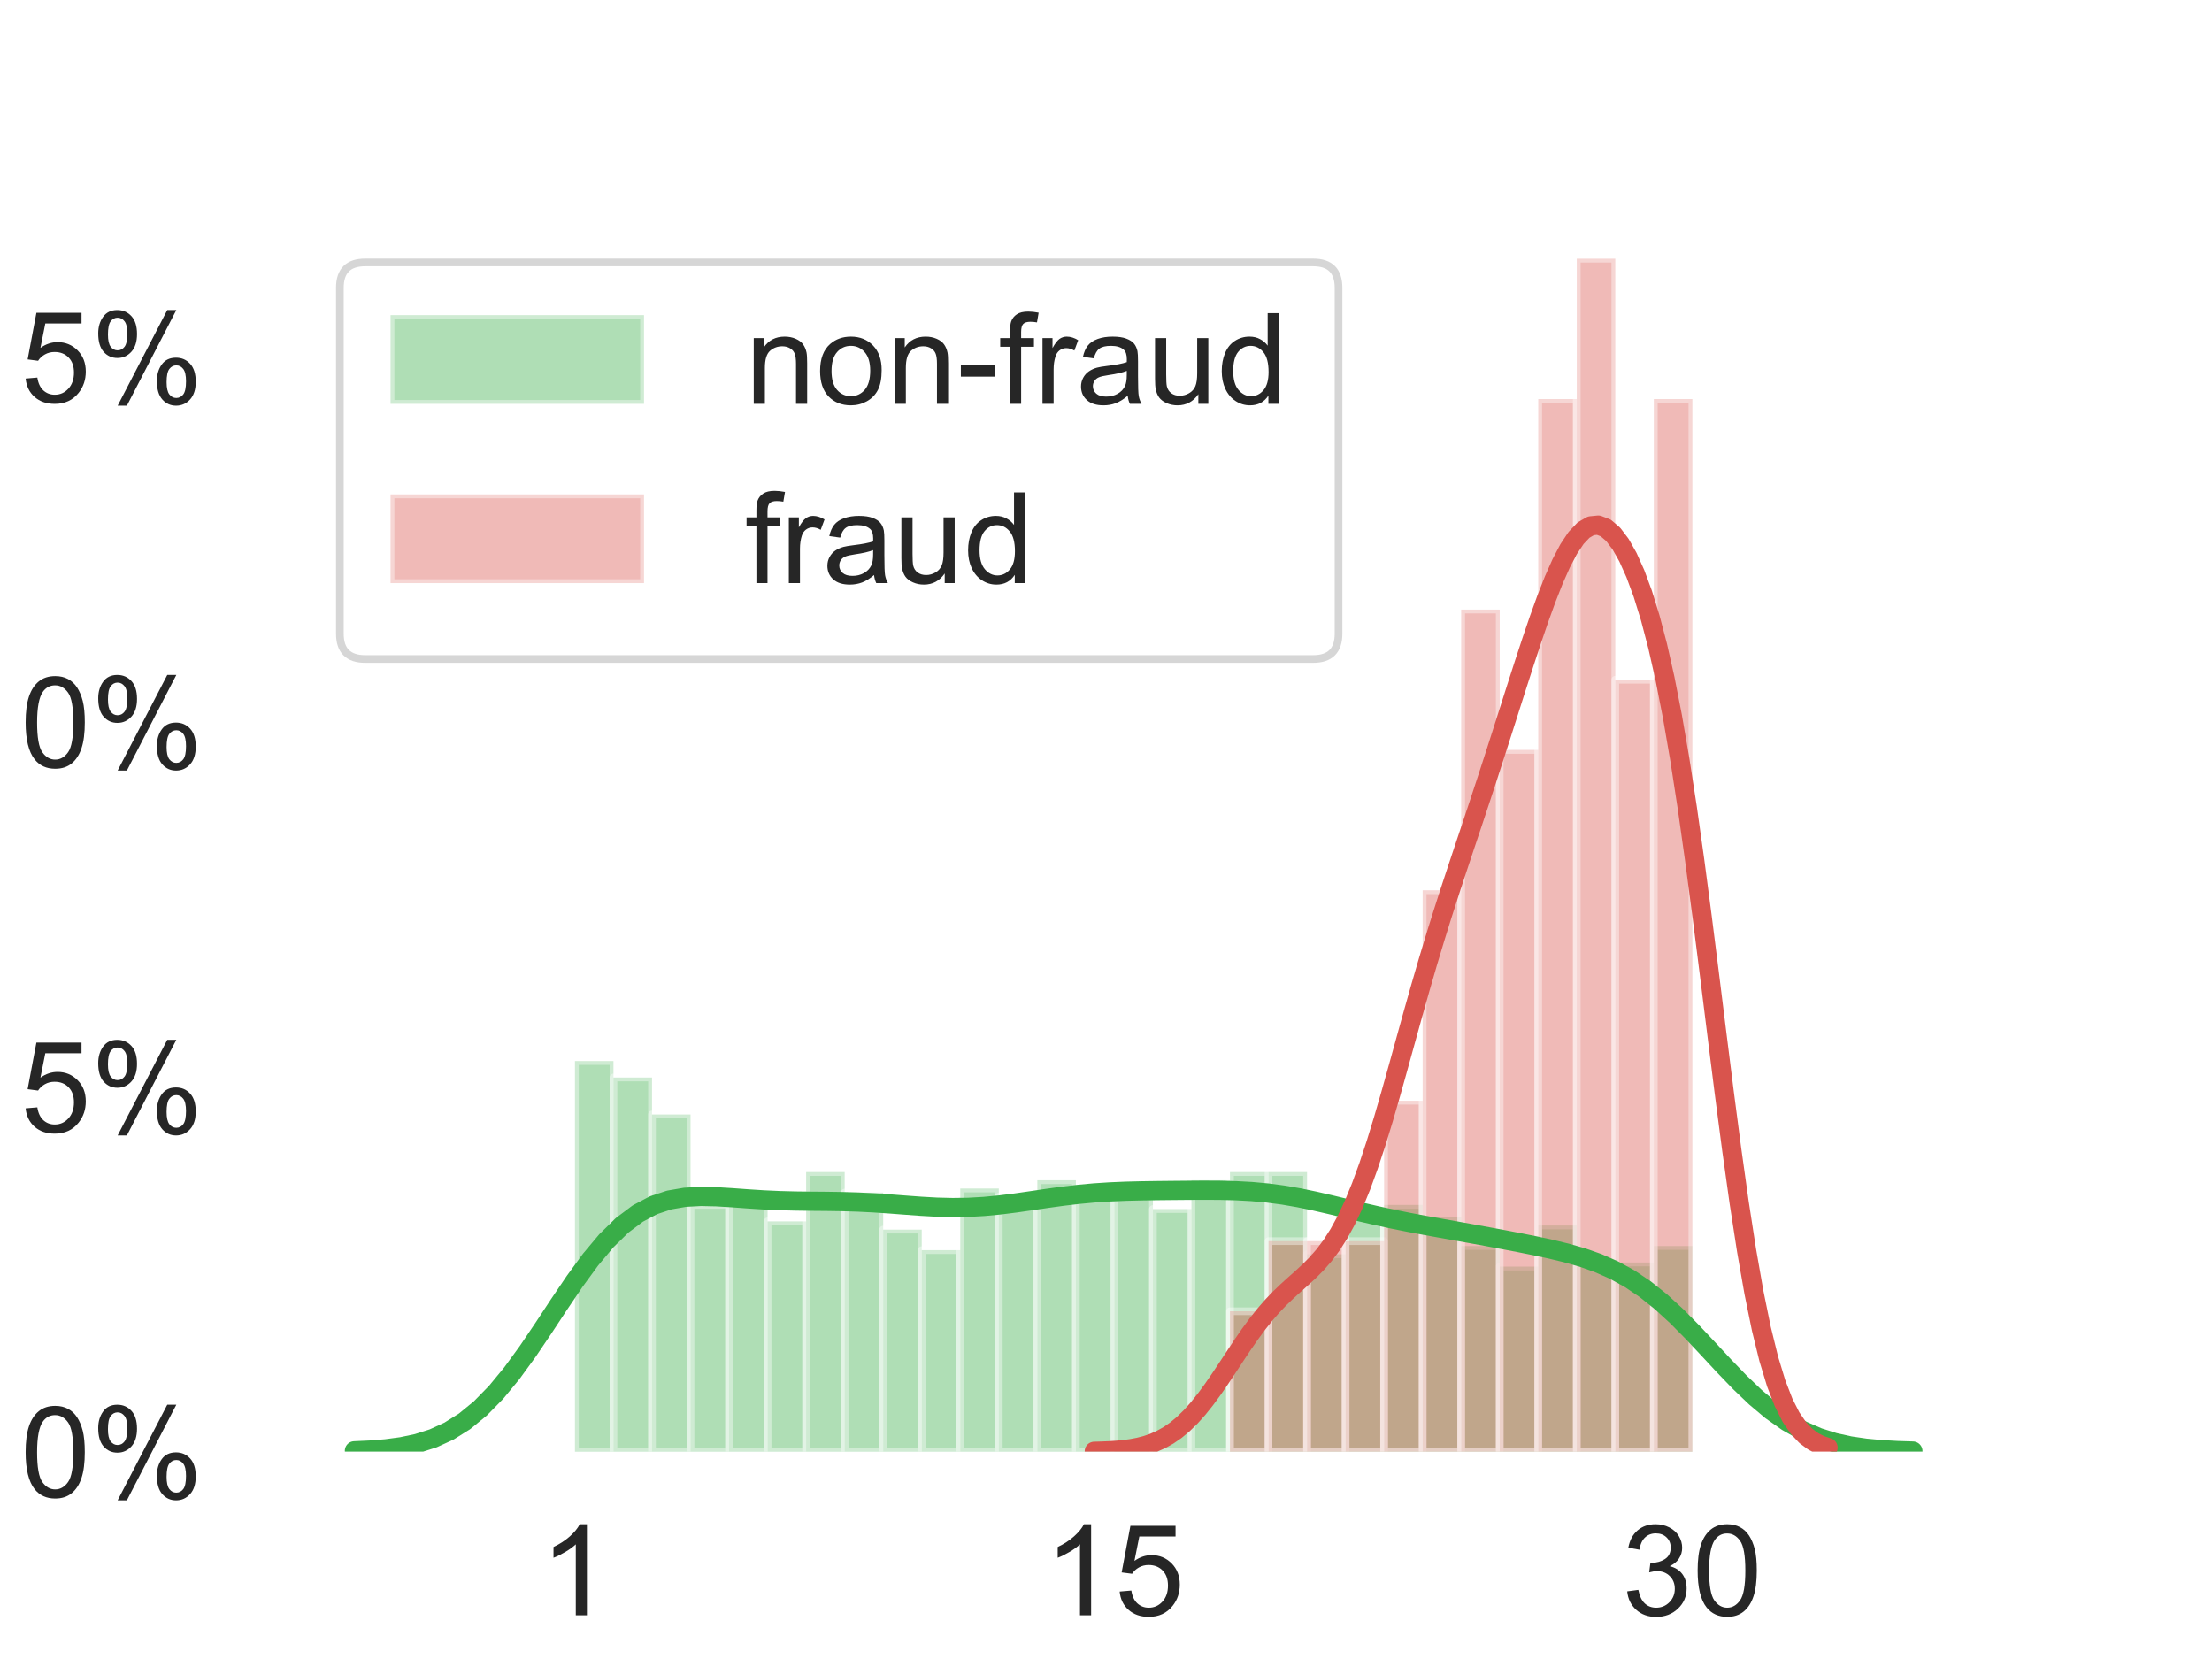 <?xml version="1.0" encoding="utf-8" standalone="no"?>
<!DOCTYPE svg PUBLIC "-//W3C//DTD SVG 1.1//EN"
  "http://www.w3.org/Graphics/SVG/1.1/DTD/svg11.dtd">
<!-- Created with matplotlib (https://matplotlib.org/) -->
<svg height="216pt" version="1.1" viewBox="0 0 288 216" width="288pt" xmlns="http://www.w3.org/2000/svg" xmlns:xlink="http://www.w3.org/1999/xlink">
 <defs>
  <style type="text/css">
*{stroke-linecap:butt;stroke-linejoin:round;}
  </style>
 </defs>
 <g id="figure_1">
  <g id="patch_1">
   <path d="M 0 216 
L 288 216 
L 288 0 
L 0 0 
z
" style="fill:#ffffff;"/>
  </g>
  <g id="axes_1">
   <g id="matplotlib.axis_1">
    <g id="xtick_1">
     <g id="text_1">
      <!-- 1 -->
      <defs>
       <path d="M 37.25 0 
L 28.469 0 
L 28.469 56 
Q 25.297 52.984 20.141 49.953 
Q 14.984 46.922 10.891 45.406 
L 10.891 53.906 
Q 18.266 57.375 23.781 62.297 
Q 29.297 67.234 31.594 71.875 
L 37.25 71.875 
z
" id="ArialMT-49"/>
      </defs>
      <g style="fill:#262626;" transform="translate(70.269 210.31)scale(0.165 -0.165)">
       <use xlink:href="#ArialMT-49"/>
      </g>
     </g>
    </g>
    <g id="xtick_2">
     <g id="text_2">
      <!-- 15 -->
      <defs>
       <path d="M 4.156 18.75 
L 13.375 19.531 
Q 14.406 12.797 18.141 9.391 
Q 21.875 6 27.156 6 
Q 33.5 6 37.891 10.781 
Q 42.281 15.578 42.281 23.484 
Q 42.281 31 38.062 35.344 
Q 33.844 39.703 27 39.703 
Q 22.75 39.703 19.328 37.766 
Q 15.922 35.844 13.969 32.766 
L 5.719 33.844 
L 12.641 70.609 
L 48.25 70.609 
L 48.25 62.203 
L 19.672 62.203 
L 15.828 42.969 
Q 22.266 47.469 29.344 47.469 
Q 38.719 47.469 45.156 40.969 
Q 51.609 34.469 51.609 24.266 
Q 51.609 14.547 45.953 7.469 
Q 39.062 -1.219 27.156 -1.219 
Q 17.391 -1.219 11.203 4.25 
Q 5.031 9.719 4.156 18.75 
z
" id="ArialMT-53"/>
      </defs>
      <g style="fill:#262626;" transform="translate(135.916 210.31)scale(0.165 -0.165)">
       <use xlink:href="#ArialMT-49"/>
       <use x="55.615" xlink:href="#ArialMT-53"/>
      </g>
     </g>
    </g>
    <g id="xtick_3">
     <g id="text_3">
      <!-- 30 -->
      <defs>
       <path d="M 4.203 18.891 
L 12.984 20.062 
Q 14.5 12.594 18.141 9.297 
Q 21.781 6 27 6 
Q 33.203 6 37.469 10.297 
Q 41.75 14.594 41.75 20.953 
Q 41.75 27 37.797 30.922 
Q 33.844 34.859 27.734 34.859 
Q 25.25 34.859 21.531 33.891 
L 22.516 41.609 
Q 23.391 41.5 23.922 41.5 
Q 29.547 41.5 34.031 44.422 
Q 38.531 47.359 38.531 53.469 
Q 38.531 58.297 35.25 61.469 
Q 31.984 64.656 26.812 64.656 
Q 21.688 64.656 18.266 61.422 
Q 14.844 58.203 13.875 51.766 
L 5.078 53.328 
Q 6.688 62.156 12.391 67.016 
Q 18.109 71.875 26.609 71.875 
Q 32.469 71.875 37.391 69.359 
Q 42.328 66.844 44.938 62.5 
Q 47.562 58.156 47.562 53.266 
Q 47.562 48.641 45.062 44.828 
Q 42.578 41.016 37.703 38.766 
Q 44.047 37.312 47.562 32.688 
Q 51.078 28.078 51.078 21.141 
Q 51.078 11.766 44.234 5.25 
Q 37.406 -1.266 26.953 -1.266 
Q 17.531 -1.266 11.297 4.344 
Q 5.078 9.969 4.203 18.891 
z
" id="ArialMT-51"/>
       <path d="M 4.156 35.297 
Q 4.156 48 6.766 55.734 
Q 9.375 63.484 14.516 67.672 
Q 19.672 71.875 27.484 71.875 
Q 33.25 71.875 37.594 69.547 
Q 41.938 67.234 44.766 62.859 
Q 47.609 58.5 49.219 52.219 
Q 50.828 45.953 50.828 35.297 
Q 50.828 22.703 48.234 14.969 
Q 45.656 7.234 40.5 3 
Q 35.359 -1.219 27.484 -1.219 
Q 17.141 -1.219 11.234 6.203 
Q 4.156 15.141 4.156 35.297 
z
M 13.188 35.297 
Q 13.188 17.672 17.312 11.828 
Q 21.438 6 27.484 6 
Q 33.547 6 37.672 11.859 
Q 41.797 17.719 41.797 35.297 
Q 41.797 52.984 37.672 58.781 
Q 33.547 64.594 27.391 64.594 
Q 21.344 64.594 17.719 59.469 
Q 13.188 52.938 13.188 35.297 
z
" id="ArialMT-48"/>
      </defs>
      <g style="fill:#262626;" transform="translate(211.168 210.31)scale(0.165 -0.165)">
       <use xlink:href="#ArialMT-51"/>
       <use x="55.615" xlink:href="#ArialMT-48"/>
      </g>
     </g>
    </g>
    <g id="text_4">
     <!-- totalScannedLineItems -->
     <defs>
      <path d="M 25.781 7.859 
L 27.047 0.094 
Q 23.344 -0.688 20.406 -0.688 
Q 15.625 -0.688 12.984 0.828 
Q 10.359 2.344 9.281 4.812 
Q 8.203 7.281 8.203 15.188 
L 8.203 45.016 
L 1.766 45.016 
L 1.766 51.859 
L 8.203 51.859 
L 8.203 64.703 
L 16.938 69.969 
L 16.938 51.859 
L 25.781 51.859 
L 25.781 45.016 
L 16.938 45.016 
L 16.938 14.703 
Q 16.938 10.938 17.406 9.859 
Q 17.875 8.797 18.922 8.156 
Q 19.969 7.516 21.922 7.516 
Q 23.391 7.516 25.781 7.859 
z
" id="ArialMT-116"/>
      <path d="M 3.328 25.922 
Q 3.328 40.328 11.328 47.266 
Q 18.016 53.031 27.641 53.031 
Q 38.328 53.031 45.109 46.016 
Q 51.906 39.016 51.906 26.656 
Q 51.906 16.656 48.906 10.906 
Q 45.906 5.172 40.156 2 
Q 34.422 -1.172 27.641 -1.172 
Q 16.75 -1.172 10.031 5.812 
Q 3.328 12.797 3.328 25.922 
z
M 12.359 25.922 
Q 12.359 15.969 16.703 11.016 
Q 21.047 6.062 27.641 6.062 
Q 34.188 6.062 38.531 11.031 
Q 42.875 16.016 42.875 26.219 
Q 42.875 35.844 38.5 40.797 
Q 34.125 45.75 27.641 45.75 
Q 21.047 45.75 16.703 40.812 
Q 12.359 35.891 12.359 25.922 
z
" id="ArialMT-111"/>
      <path d="M 40.438 6.391 
Q 35.547 2.25 31.031 0.531 
Q 26.516 -1.172 21.344 -1.172 
Q 12.797 -1.172 8.203 3 
Q 3.609 7.172 3.609 13.672 
Q 3.609 17.484 5.344 20.625 
Q 7.078 23.781 9.891 25.688 
Q 12.703 27.594 16.219 28.562 
Q 18.797 29.25 24.031 29.891 
Q 34.672 31.156 39.703 32.906 
Q 39.75 34.719 39.75 35.203 
Q 39.75 40.578 37.25 42.781 
Q 33.891 45.75 27.25 45.75 
Q 21.047 45.75 18.094 43.578 
Q 15.141 41.406 13.719 35.891 
L 5.125 37.062 
Q 6.297 42.578 8.984 45.969 
Q 11.672 49.359 16.75 51.188 
Q 21.828 53.031 28.516 53.031 
Q 35.156 53.031 39.297 51.469 
Q 43.453 49.906 45.406 47.531 
Q 47.359 45.172 48.141 41.547 
Q 48.578 39.312 48.578 33.453 
L 48.578 21.734 
Q 48.578 9.469 49.141 6.219 
Q 49.703 2.984 51.375 0 
L 42.188 0 
Q 40.828 2.734 40.438 6.391 
z
M 39.703 26.031 
Q 34.906 24.078 25.344 22.703 
Q 19.922 21.922 17.672 20.938 
Q 15.438 19.969 14.203 18.094 
Q 12.984 16.219 12.984 13.922 
Q 12.984 10.406 15.641 8.062 
Q 18.312 5.719 23.438 5.719 
Q 28.516 5.719 32.469 7.938 
Q 36.422 10.156 38.281 14.016 
Q 39.703 17 39.703 22.797 
z
" id="ArialMT-97"/>
      <path d="M 6.391 0 
L 6.391 71.578 
L 15.188 71.578 
L 15.188 0 
z
" id="ArialMT-108"/>
      <path d="M 4.5 23 
L 13.422 23.781 
Q 14.062 18.406 16.375 14.969 
Q 18.703 11.531 23.578 9.406 
Q 28.469 7.281 34.578 7.281 
Q 39.984 7.281 44.141 8.891 
Q 48.297 10.5 50.312 13.297 
Q 52.344 16.109 52.344 19.438 
Q 52.344 22.797 50.391 25.312 
Q 48.438 27.828 43.953 29.547 
Q 41.062 30.672 31.203 33.031 
Q 21.344 35.406 17.391 37.5 
Q 12.25 40.188 9.734 44.156 
Q 7.234 48.141 7.234 53.078 
Q 7.234 58.5 10.297 63.203 
Q 13.375 67.922 19.281 70.359 
Q 25.203 72.797 32.422 72.797 
Q 40.375 72.797 46.453 70.234 
Q 52.547 67.672 55.812 62.688 
Q 59.078 57.719 59.328 51.422 
L 50.25 50.734 
Q 49.516 57.516 45.281 60.984 
Q 41.062 64.453 32.812 64.453 
Q 24.219 64.453 20.281 61.297 
Q 16.359 58.156 16.359 53.719 
Q 16.359 49.859 19.141 47.359 
Q 21.875 44.875 33.422 42.266 
Q 44.969 39.656 49.266 37.703 
Q 55.516 34.812 58.484 30.391 
Q 61.469 25.984 61.469 20.219 
Q 61.469 14.5 58.203 9.438 
Q 54.938 4.391 48.797 1.578 
Q 42.672 -1.219 35.016 -1.219 
Q 25.297 -1.219 18.719 1.609 
Q 12.156 4.438 8.422 10.125 
Q 4.688 15.828 4.5 23 
z
" id="ArialMT-83"/>
      <path d="M 40.438 19 
L 49.078 17.875 
Q 47.656 8.938 41.812 3.875 
Q 35.984 -1.172 27.484 -1.172 
Q 16.844 -1.172 10.375 5.781 
Q 3.906 12.75 3.906 25.734 
Q 3.906 34.125 6.688 40.422 
Q 9.469 46.734 15.156 49.875 
Q 20.844 53.031 27.547 53.031 
Q 35.984 53.031 41.359 48.75 
Q 46.734 44.484 48.25 36.625 
L 39.703 35.297 
Q 38.484 40.531 35.375 43.156 
Q 32.281 45.797 27.875 45.797 
Q 21.234 45.797 17.078 41.031 
Q 12.938 36.281 12.938 25.984 
Q 12.938 15.531 16.938 10.797 
Q 20.953 6.062 27.391 6.062 
Q 32.562 6.062 36.031 9.234 
Q 39.5 12.406 40.438 19 
z
" id="ArialMT-99"/>
      <path d="M 6.594 0 
L 6.594 51.859 
L 14.5 51.859 
L 14.5 44.484 
Q 20.219 53.031 31 53.031 
Q 35.688 53.031 39.625 51.344 
Q 43.562 49.656 45.516 46.922 
Q 47.469 44.188 48.25 40.438 
Q 48.734 37.984 48.734 31.891 
L 48.734 0 
L 39.938 0 
L 39.938 31.547 
Q 39.938 36.922 38.906 39.578 
Q 37.891 42.234 35.281 43.812 
Q 32.672 45.406 29.156 45.406 
Q 23.531 45.406 19.453 41.844 
Q 15.375 38.281 15.375 28.328 
L 15.375 0 
z
" id="ArialMT-110"/>
      <path d="M 42.094 16.703 
L 51.172 15.578 
Q 49.031 7.625 43.219 3.219 
Q 37.406 -1.172 28.375 -1.172 
Q 17 -1.172 10.328 5.828 
Q 3.656 12.844 3.656 25.484 
Q 3.656 38.578 10.391 45.797 
Q 17.141 53.031 27.875 53.031 
Q 38.281 53.031 44.875 45.953 
Q 51.469 38.875 51.469 26.031 
Q 51.469 25.25 51.422 23.688 
L 12.75 23.688 
Q 13.234 15.141 17.578 10.594 
Q 21.922 6.062 28.422 6.062 
Q 33.25 6.062 36.672 8.594 
Q 40.094 11.141 42.094 16.703 
z
M 13.234 30.906 
L 42.188 30.906 
Q 41.609 37.453 38.875 40.719 
Q 34.672 45.797 27.984 45.797 
Q 21.922 45.797 17.797 41.75 
Q 13.672 37.703 13.234 30.906 
z
" id="ArialMT-101"/>
      <path d="M 40.234 0 
L 40.234 6.547 
Q 35.297 -1.172 25.734 -1.172 
Q 19.531 -1.172 14.328 2.25 
Q 9.125 5.672 6.266 11.797 
Q 3.422 17.922 3.422 25.875 
Q 3.422 33.641 6 39.969 
Q 8.594 46.297 13.766 49.656 
Q 18.953 53.031 25.344 53.031 
Q 30.031 53.031 33.688 51.047 
Q 37.359 49.078 39.656 45.906 
L 39.656 71.578 
L 48.391 71.578 
L 48.391 0 
z
M 12.453 25.875 
Q 12.453 15.922 16.641 10.984 
Q 20.844 6.062 26.562 6.062 
Q 32.328 6.062 36.344 10.766 
Q 40.375 15.484 40.375 25.141 
Q 40.375 35.797 36.266 40.766 
Q 32.172 45.75 26.172 45.75 
Q 20.312 45.75 16.375 40.969 
Q 12.453 36.188 12.453 25.875 
z
" id="ArialMT-100"/>
      <path d="M 7.328 0 
L 7.328 71.578 
L 16.797 71.578 
L 16.797 8.453 
L 52.047 8.453 
L 52.047 0 
z
" id="ArialMT-76"/>
      <path d="M 6.641 61.469 
L 6.641 71.578 
L 15.438 71.578 
L 15.438 61.469 
z
M 6.641 0 
L 6.641 51.859 
L 15.438 51.859 
L 15.438 0 
z
" id="ArialMT-105"/>
      <path d="M 9.328 0 
L 9.328 71.578 
L 18.797 71.578 
L 18.797 0 
z
" id="ArialMT-73"/>
      <path d="M 6.594 0 
L 6.594 51.859 
L 14.453 51.859 
L 14.453 44.578 
Q 16.891 48.391 20.938 50.703 
Q 25 53.031 30.172 53.031 
Q 35.938 53.031 39.625 50.641 
Q 43.312 48.25 44.828 43.953 
Q 50.984 53.031 60.844 53.031 
Q 68.562 53.031 72.703 48.75 
Q 76.859 44.484 76.859 35.594 
L 76.859 0 
L 68.109 0 
L 68.109 32.672 
Q 68.109 37.938 67.25 40.25 
Q 66.406 42.578 64.156 43.984 
Q 61.922 45.406 58.891 45.406 
Q 53.422 45.406 49.797 41.766 
Q 46.188 38.141 46.188 30.125 
L 46.188 0 
L 37.406 0 
L 37.406 33.688 
Q 37.406 39.547 35.25 42.469 
Q 33.109 45.406 28.219 45.406 
Q 24.516 45.406 21.359 43.453 
Q 18.219 41.5 16.797 37.734 
Q 15.375 33.984 15.375 26.906 
L 15.375 0 
z
" id="ArialMT-109"/>
      <path d="M 3.078 15.484 
L 11.766 16.844 
Q 12.5 11.625 15.844 8.844 
Q 19.188 6.062 25.203 6.062 
Q 31.25 6.062 34.172 8.516 
Q 37.109 10.984 37.109 14.312 
Q 37.109 17.281 34.516 19 
Q 32.719 20.172 25.531 21.969 
Q 15.875 24.422 12.141 26.203 
Q 8.406 27.984 6.469 31.125 
Q 4.547 34.281 4.547 38.094 
Q 4.547 41.547 6.125 44.5 
Q 7.719 47.469 10.453 49.422 
Q 12.5 50.922 16.031 51.969 
Q 19.578 53.031 23.641 53.031 
Q 29.734 53.031 34.344 51.266 
Q 38.969 49.516 41.156 46.5 
Q 43.359 43.5 44.188 38.484 
L 35.594 37.312 
Q 35.016 41.312 32.203 43.547 
Q 29.391 45.797 24.266 45.797 
Q 18.219 45.797 15.625 43.797 
Q 13.031 41.797 13.031 39.109 
Q 13.031 37.406 14.109 36.031 
Q 15.188 34.625 17.484 33.688 
Q 18.797 33.203 25.25 31.453 
Q 34.578 28.953 38.25 27.359 
Q 41.938 25.781 44.031 22.75 
Q 46.141 19.734 46.141 15.234 
Q 46.141 10.844 43.578 6.953 
Q 41.016 3.078 36.172 0.953 
Q 31.344 -1.172 25.25 -1.172 
Q 15.141 -1.172 9.844 3.031 
Q 4.547 7.234 3.078 15.484 
z
" id="ArialMT-115"/>
     </defs>
     <g style="fill:#262626;" transform="translate(45.873 231.905)scale(0.2 -0.2)">
      <use xlink:href="#ArialMT-116"/>
      <use x="27.783" xlink:href="#ArialMT-111"/>
      <use x="83.398" xlink:href="#ArialMT-116"/>
      <use x="111.182" xlink:href="#ArialMT-97"/>
      <use x="166.797" xlink:href="#ArialMT-108"/>
      <use x="189.014" xlink:href="#ArialMT-83"/>
      <use x="255.713" xlink:href="#ArialMT-99"/>
      <use x="305.713" xlink:href="#ArialMT-97"/>
      <use x="361.328" xlink:href="#ArialMT-110"/>
      <use x="416.943" xlink:href="#ArialMT-110"/>
      <use x="472.559" xlink:href="#ArialMT-101"/>
      <use x="528.174" xlink:href="#ArialMT-100"/>
      <use x="583.789" xlink:href="#ArialMT-76"/>
      <use x="639.404" xlink:href="#ArialMT-105"/>
      <use x="661.621" xlink:href="#ArialMT-110"/>
      <use x="717.236" xlink:href="#ArialMT-101"/>
      <use x="772.852" xlink:href="#ArialMT-73"/>
      <use x="800.635" xlink:href="#ArialMT-116"/>
      <use x="828.418" xlink:href="#ArialMT-101"/>
      <use x="884.033" xlink:href="#ArialMT-109"/>
      <use x="967.334" xlink:href="#ArialMT-115"/>
     </g>
    </g>
   </g>
   <g id="matplotlib.axis_2">
    <g id="ytick_1">
     <g id="text_5">
      <!-- 0% -->
      <defs>
       <path d="M 5.812 54.391 
Q 5.812 62.062 9.672 67.422 
Q 13.531 72.797 20.844 72.797 
Q 27.594 72.797 32 67.984 
Q 36.422 63.188 36.422 53.859 
Q 36.422 44.781 31.953 39.875 
Q 27.484 34.969 20.953 34.969 
Q 14.453 34.969 10.125 39.797 
Q 5.812 44.625 5.812 54.391 
z
M 21.094 66.75 
Q 17.828 66.75 15.656 63.906 
Q 13.484 61.078 13.484 53.516 
Q 13.484 46.625 15.672 43.812 
Q 17.875 41.016 21.094 41.016 
Q 24.422 41.016 26.594 43.844 
Q 28.766 46.688 28.766 54.203 
Q 28.766 61.141 26.562 63.938 
Q 24.359 66.75 21.094 66.75 
z
M 21.141 -2.641 
L 60.297 72.797 
L 67.438 72.797 
L 28.422 -2.641 
z
M 52.094 16.797 
Q 52.094 24.516 55.953 29.859 
Q 59.812 35.203 67.188 35.203 
Q 73.922 35.203 78.344 30.391 
Q 82.766 25.594 82.766 16.266 
Q 82.766 7.172 78.297 2.266 
Q 73.828 -2.641 67.234 -2.641 
Q 60.75 -2.641 56.422 2.219 
Q 52.094 7.078 52.094 16.797 
z
M 67.438 29.156 
Q 64.109 29.156 61.938 26.312 
Q 59.766 23.484 59.766 15.922 
Q 59.766 9.078 61.953 6.25 
Q 64.156 3.422 67.391 3.422 
Q 70.75 3.422 72.922 6.25 
Q 75.094 9.078 75.094 16.609 
Q 75.094 23.531 72.891 26.344 
Q 70.703 29.156 67.438 29.156 
z
" id="ArialMT-37"/>
      </defs>
      <g style="fill:#262626;" transform="translate(2.652 194.905)scale(0.165 -0.165)">
       <use xlink:href="#ArialMT-48"/>
       <use x="55.615" xlink:href="#ArialMT-37"/>
      </g>
     </g>
    </g>
    <g id="ytick_2">
     <g id="text_6">
      <!-- 5% -->
      <g style="fill:#262626;" transform="translate(2.652 147.397)scale(0.165 -0.165)">
       <use xlink:href="#ArialMT-53"/>
       <use x="55.615" xlink:href="#ArialMT-37"/>
      </g>
     </g>
    </g>
    <g id="ytick_3">
     <g id="text_7">
      <!-- 10% -->
      <g style="fill:#262626;" transform="translate(-6.523 99.889)scale(0.165 -0.165)">
       <use xlink:href="#ArialMT-49"/>
       <use x="55.615" xlink:href="#ArialMT-48"/>
       <use x="111.23" xlink:href="#ArialMT-37"/>
      </g>
     </g>
    </g>
    <g id="ytick_4">
     <g id="text_8">
      <!-- 15% -->
      <g style="fill:#262626;" transform="translate(-6.523 52.381)scale(0.165 -0.165)">
       <use xlink:href="#ArialMT-49"/>
       <use x="55.615" xlink:href="#ArialMT-53"/>
       <use x="111.23" xlink:href="#ArialMT-37"/>
      </g>
     </g>
    </g>
    <g id="text_9">
     <!-- frequency -->
     <defs>
      <path d="M 8.688 0 
L 8.688 45.016 
L 0.922 45.016 
L 0.922 51.859 
L 8.688 51.859 
L 8.688 57.375 
Q 8.688 62.594 9.625 65.141 
Q 10.891 68.562 14.078 70.672 
Q 17.281 72.797 23.047 72.797 
Q 26.766 72.797 31.25 71.922 
L 29.938 64.266 
Q 27.203 64.75 24.75 64.75 
Q 20.75 64.75 19.094 63.031 
Q 17.438 61.328 17.438 56.641 
L 17.438 51.859 
L 27.547 51.859 
L 27.547 45.016 
L 17.438 45.016 
L 17.438 0 
z
" id="ArialMT-102"/>
      <path d="M 6.5 0 
L 6.5 51.859 
L 14.406 51.859 
L 14.406 44 
Q 17.438 49.516 20 51.266 
Q 22.562 53.031 25.641 53.031 
Q 30.078 53.031 34.672 50.203 
L 31.641 42.047 
Q 28.422 43.953 25.203 43.953 
Q 22.312 43.953 20.016 42.219 
Q 17.719 40.484 16.75 37.406 
Q 15.281 32.719 15.281 27.156 
L 15.281 0 
z
" id="ArialMT-114"/>
      <path d="M 39.656 -19.875 
L 39.656 5.516 
Q 37.594 2.641 33.906 0.734 
Q 30.219 -1.172 26.078 -1.172 
Q 16.844 -1.172 10.172 6.203 
Q 3.516 13.578 3.516 26.422 
Q 3.516 34.234 6.219 40.422 
Q 8.938 46.625 14.078 49.828 
Q 19.234 53.031 25.391 53.031 
Q 35.016 53.031 40.531 44.922 
L 40.531 51.859 
L 48.438 51.859 
L 48.438 -19.875 
z
M 12.547 26.078 
Q 12.547 16.062 16.75 11.062 
Q 20.953 6.062 26.812 6.062 
Q 32.422 6.062 36.469 10.812 
Q 40.531 15.578 40.531 25.297 
Q 40.531 35.641 36.25 40.859 
Q 31.984 46.094 26.219 46.094 
Q 20.516 46.094 16.531 41.234 
Q 12.547 36.375 12.547 26.078 
z
" id="ArialMT-113"/>
      <path d="M 40.578 0 
L 40.578 7.625 
Q 34.516 -1.172 24.125 -1.172 
Q 19.531 -1.172 15.547 0.578 
Q 11.578 2.344 9.641 5 
Q 7.719 7.672 6.938 11.531 
Q 6.391 14.109 6.391 19.734 
L 6.391 51.859 
L 15.188 51.859 
L 15.188 23.094 
Q 15.188 16.219 15.719 13.812 
Q 16.547 10.359 19.234 8.375 
Q 21.922 6.391 25.875 6.391 
Q 29.828 6.391 33.297 8.422 
Q 36.766 10.453 38.203 13.938 
Q 39.656 17.438 39.656 24.078 
L 39.656 51.859 
L 48.438 51.859 
L 48.438 0 
z
" id="ArialMT-117"/>
      <path d="M 6.203 -19.969 
L 5.219 -11.719 
Q 8.109 -12.5 10.25 -12.5 
Q 13.188 -12.5 14.938 -11.516 
Q 16.703 -10.547 17.828 -8.797 
Q 18.656 -7.469 20.516 -2.25 
Q 20.75 -1.516 21.297 -0.094 
L 1.609 51.859 
L 11.078 51.859 
L 21.875 21.828 
Q 23.969 16.109 25.641 9.812 
Q 27.156 15.875 29.25 21.625 
L 40.328 51.859 
L 49.125 51.859 
L 29.391 -0.875 
Q 26.219 -9.422 24.469 -12.641 
Q 22.125 -17 19.094 -19.016 
Q 16.062 -21.047 11.859 -21.047 
Q 9.328 -21.047 6.203 -19.969 
z
" id="ArialMT-121"/>
     </defs>
     <g style="fill:#262626;" transform="translate(-14.733 151.373)rotate(-90)scale(0.2 -0.2)">
      <use xlink:href="#ArialMT-102"/>
      <use x="27.783" xlink:href="#ArialMT-114"/>
      <use x="61.084" xlink:href="#ArialMT-101"/>
      <use x="116.699" xlink:href="#ArialMT-113"/>
      <use x="172.314" xlink:href="#ArialMT-117"/>
      <use x="227.93" xlink:href="#ArialMT-101"/>
      <use x="283.545" xlink:href="#ArialMT-110"/>
      <use x="339.16" xlink:href="#ArialMT-99"/>
      <use x="389.16" xlink:href="#ArialMT-121"/>
     </g>
    </g>
   </g>
   <g id="patch_2">
    <path clip-path="url(#pa4a543306f)" d="M 74.856 189 
L 79.873 189 
L 79.873 138.146 
L 74.856 138.146 
z
" style="fill:#39ad48;opacity:0.4;stroke:#ffffff;stroke-linejoin:miter;"/>
   </g>
   <g id="patch_3">
    <path clip-path="url(#pa4a543306f)" d="M 79.873 189 
L 84.89 189 
L 84.89 140.288 
L 79.873 140.288 
z
" style="fill:#39ad48;opacity:0.4;stroke:#ffffff;stroke-linejoin:miter;"/>
   </g>
   <g id="patch_4">
    <path clip-path="url(#pa4a543306f)" d="M 84.89 189 
L 89.907 189 
L 89.907 145.105 
L 84.89 145.105 
z
" style="fill:#39ad48;opacity:0.4;stroke:#ffffff;stroke-linejoin:miter;"/>
   </g>
   <g id="patch_5">
    <path clip-path="url(#pa4a543306f)" d="M 89.907 189 
L 94.924 189 
L 94.924 156.882 
L 89.907 156.882 
z
" style="fill:#39ad48;opacity:0.4;stroke:#ffffff;stroke-linejoin:miter;"/>
   </g>
   <g id="patch_6">
    <path clip-path="url(#pa4a543306f)" d="M 94.924 189 
L 99.94 189 
L 99.94 155.811 
L 94.924 155.811 
z
" style="fill:#39ad48;opacity:0.4;stroke:#ffffff;stroke-linejoin:miter;"/>
   </g>
   <g id="patch_7">
    <path clip-path="url(#pa4a543306f)" d="M 99.94 189 
L 104.957 189 
L 104.957 159.023 
L 99.94 159.023 
z
" style="fill:#39ad48;opacity:0.4;stroke:#ffffff;stroke-linejoin:miter;"/>
   </g>
   <g id="patch_8">
    <path clip-path="url(#pa4a543306f)" d="M 104.957 189 
L 109.974 189 
L 109.974 152.6 
L 104.957 152.6 
z
" style="fill:#39ad48;opacity:0.4;stroke:#ffffff;stroke-linejoin:miter;"/>
   </g>
   <g id="patch_9">
    <path clip-path="url(#pa4a543306f)" d="M 109.974 189 
L 114.991 189 
L 114.991 155.276 
L 109.974 155.276 
z
" style="fill:#39ad48;opacity:0.4;stroke:#ffffff;stroke-linejoin:miter;"/>
   </g>
   <g id="patch_10">
    <path clip-path="url(#pa4a543306f)" d="M 114.991 189 
L 120.008 189 
L 120.008 160.094 
L 114.991 160.094 
z
" style="fill:#39ad48;opacity:0.4;stroke:#ffffff;stroke-linejoin:miter;"/>
   </g>
   <g id="patch_11">
    <path clip-path="url(#pa4a543306f)" d="M 120.008 189 
L 125.024 189 
L 125.024 162.77 
L 120.008 162.77 
z
" style="fill:#39ad48;opacity:0.4;stroke:#ffffff;stroke-linejoin:miter;"/>
   </g>
   <g id="patch_12">
    <path clip-path="url(#pa4a543306f)" d="M 125.024 189 
L 130.041 189 
L 130.041 154.741 
L 125.024 154.741 
z
" style="fill:#39ad48;opacity:0.4;stroke:#ffffff;stroke-linejoin:miter;"/>
   </g>
   <g id="patch_13">
    <path clip-path="url(#pa4a543306f)" d="M 130.041 189 
L 135.058 189 
L 135.058 155.811 
L 130.041 155.811 
z
" style="fill:#39ad48;opacity:0.4;stroke:#ffffff;stroke-linejoin:miter;"/>
   </g>
   <g id="patch_14">
    <path clip-path="url(#pa4a543306f)" d="M 135.058 189 
L 140.075 189 
L 140.075 153.67 
L 135.058 153.67 
z
" style="fill:#39ad48;opacity:0.4;stroke:#ffffff;stroke-linejoin:miter;"/>
   </g>
   <g id="patch_15">
    <path clip-path="url(#pa4a543306f)" d="M 140.075 189 
L 145.092 189 
L 145.092 155.276 
L 140.075 155.276 
z
" style="fill:#39ad48;opacity:0.4;stroke:#ffffff;stroke-linejoin:miter;"/>
   </g>
   <g id="patch_16">
    <path clip-path="url(#pa4a543306f)" d="M 145.092 189 
L 150.108 189 
L 150.108 154.741 
L 145.092 154.741 
z
" style="fill:#39ad48;opacity:0.4;stroke:#ffffff;stroke-linejoin:miter;"/>
   </g>
   <g id="patch_17">
    <path clip-path="url(#pa4a543306f)" d="M 150.108 189 
L 155.125 189 
L 155.125 157.417 
L 150.108 157.417 
z
" style="fill:#39ad48;opacity:0.4;stroke:#ffffff;stroke-linejoin:miter;"/>
   </g>
   <g id="patch_18">
    <path clip-path="url(#pa4a543306f)" d="M 155.125 189 
L 160.142 189 
L 160.142 153.67 
L 155.125 153.67 
z
" style="fill:#39ad48;opacity:0.4;stroke:#ffffff;stroke-linejoin:miter;"/>
   </g>
   <g id="patch_19">
    <path clip-path="url(#pa4a543306f)" d="M 160.142 189 
L 165.159 189 
L 165.159 152.6 
L 160.142 152.6 
z
" style="fill:#39ad48;opacity:0.4;stroke:#ffffff;stroke-linejoin:miter;"/>
   </g>
   <g id="patch_20">
    <path clip-path="url(#pa4a543306f)" d="M 165.159 189 
L 170.176 189 
L 170.176 152.6 
L 165.159 152.6 
z
" style="fill:#39ad48;opacity:0.4;stroke:#ffffff;stroke-linejoin:miter;"/>
   </g>
   <g id="patch_21">
    <path clip-path="url(#pa4a543306f)" d="M 170.176 189 
L 175.192 189 
L 175.192 163.306 
L 170.176 163.306 
z
" style="fill:#39ad48;opacity:0.4;stroke:#ffffff;stroke-linejoin:miter;"/>
   </g>
   <g id="patch_22">
    <path clip-path="url(#pa4a543306f)" d="M 175.192 189 
L 180.209 189 
L 180.209 157.953 
L 175.192 157.953 
z
" style="fill:#39ad48;opacity:0.4;stroke:#ffffff;stroke-linejoin:miter;"/>
   </g>
   <g id="patch_23">
    <path clip-path="url(#pa4a543306f)" d="M 180.209 189 
L 185.226 189 
L 185.226 156.882 
L 180.209 156.882 
z
" style="fill:#39ad48;opacity:0.4;stroke:#ffffff;stroke-linejoin:miter;"/>
   </g>
   <g id="patch_24">
    <path clip-path="url(#pa4a543306f)" d="M 185.226 189 
L 190.243 189 
L 190.243 158.488 
L 185.226 158.488 
z
" style="fill:#39ad48;opacity:0.4;stroke:#ffffff;stroke-linejoin:miter;"/>
   </g>
   <g id="patch_25">
    <path clip-path="url(#pa4a543306f)" d="M 190.243 189 
L 195.26 189 
L 195.26 162.235 
L 190.243 162.235 
z
" style="fill:#39ad48;opacity:0.4;stroke:#ffffff;stroke-linejoin:miter;"/>
   </g>
   <g id="patch_26">
    <path clip-path="url(#pa4a543306f)" d="M 195.26 189 
L 200.276 189 
L 200.276 164.911 
L 195.26 164.911 
z
" style="fill:#39ad48;opacity:0.4;stroke:#ffffff;stroke-linejoin:miter;"/>
   </g>
   <g id="patch_27">
    <path clip-path="url(#pa4a543306f)" d="M 200.276 189 
L 205.293 189 
L 205.293 159.558 
L 200.276 159.558 
z
" style="fill:#39ad48;opacity:0.4;stroke:#ffffff;stroke-linejoin:miter;"/>
   </g>
   <g id="patch_28">
    <path clip-path="url(#pa4a543306f)" d="M 205.293 189 
L 210.31 189 
L 210.31 164.376 
L 205.293 164.376 
z
" style="fill:#39ad48;opacity:0.4;stroke:#ffffff;stroke-linejoin:miter;"/>
   </g>
   <g id="patch_29">
    <path clip-path="url(#pa4a543306f)" d="M 210.31 189 
L 215.327 189 
L 215.327 164.376 
L 210.31 164.376 
z
" style="fill:#39ad48;opacity:0.4;stroke:#ffffff;stroke-linejoin:miter;"/>
   </g>
   <g id="patch_30">
    <path clip-path="url(#pa4a543306f)" d="M 215.327 189 
L 220.344 189 
L 220.344 162.235 
L 215.327 162.235 
z
" style="fill:#39ad48;opacity:0.4;stroke:#ffffff;stroke-linejoin:miter;"/>
   </g>
   <g id="patch_31">
    <path clip-path="url(#pa4a543306f)" d="M 160.142 189 
L 165.159 189 
L 165.159 170.728 
L 160.142 170.728 
z
" style="fill:#d9544d;opacity:0.4;stroke:#ffffff;stroke-linejoin:miter;"/>
   </g>
   <g id="patch_32">
    <path clip-path="url(#pa4a543306f)" d="M 165.159 189 
L 170.176 189 
L 170.176 161.592 
L 165.159 161.592 
z
" style="fill:#d9544d;opacity:0.4;stroke:#ffffff;stroke-linejoin:miter;"/>
   </g>
   <g id="patch_33">
    <path clip-path="url(#pa4a543306f)" d="M 170.176 189 
L 175.192 189 
L 175.192 161.592 
L 170.176 161.592 
z
" style="fill:#d9544d;opacity:0.4;stroke:#ffffff;stroke-linejoin:miter;"/>
   </g>
   <g id="patch_34">
    <path clip-path="url(#pa4a543306f)" d="M 175.192 189 
L 180.209 189 
L 180.209 161.592 
L 175.192 161.592 
z
" style="fill:#d9544d;opacity:0.4;stroke:#ffffff;stroke-linejoin:miter;"/>
   </g>
   <g id="patch_35">
    <path clip-path="url(#pa4a543306f)" d="M 180.209 189 
L 185.226 189 
L 185.226 143.319 
L 180.209 143.319 
z
" style="fill:#d9544d;opacity:0.4;stroke:#ffffff;stroke-linejoin:miter;"/>
   </g>
   <g id="patch_36">
    <path clip-path="url(#pa4a543306f)" d="M 185.226 189 
L 190.243 189 
L 190.243 115.911 
L 185.226 115.911 
z
" style="fill:#d9544d;opacity:0.4;stroke:#ffffff;stroke-linejoin:miter;"/>
   </g>
   <g id="patch_37">
    <path clip-path="url(#pa4a543306f)" d="M 190.243 189 
L 195.26 189 
L 195.26 79.366 
L 190.243 79.366 
z
" style="fill:#d9544d;opacity:0.4;stroke:#ffffff;stroke-linejoin:miter;"/>
   </g>
   <g id="patch_38">
    <path clip-path="url(#pa4a543306f)" d="M 195.26 189 
L 200.276 189 
L 200.276 97.639 
L 195.26 97.639 
z
" style="fill:#d9544d;opacity:0.4;stroke:#ffffff;stroke-linejoin:miter;"/>
   </g>
   <g id="patch_39">
    <path clip-path="url(#pa4a543306f)" d="M 200.276 189 
L 205.293 189 
L 205.293 51.958 
L 200.276 51.958 
z
" style="fill:#d9544d;opacity:0.4;stroke:#ffffff;stroke-linejoin:miter;"/>
   </g>
   <g id="patch_40">
    <path clip-path="url(#pa4a543306f)" d="M 205.293 189 
L 210.31 189 
L 210.31 33.686 
L 205.293 33.686 
z
" style="fill:#d9544d;opacity:0.4;stroke:#ffffff;stroke-linejoin:miter;"/>
   </g>
   <g id="patch_41">
    <path clip-path="url(#pa4a543306f)" d="M 210.31 189 
L 215.327 189 
L 215.327 88.503 
L 210.31 88.503 
z
" style="fill:#d9544d;opacity:0.4;stroke:#ffffff;stroke-linejoin:miter;"/>
   </g>
   <g id="patch_42">
    <path clip-path="url(#pa4a543306f)" d="M 215.327 189 
L 220.344 189 
L 220.344 51.958 
L 215.327 51.958 
z
" style="fill:#d9544d;opacity:0.4;stroke:#ffffff;stroke-linejoin:miter;"/>
   </g>
   <g id="line2d_1">
    <path clip-path="url(#pa4a543306f)" d="M 46.145 188.894 
L 48.195 188.799 
L 50.245 188.633 
L 52.294 188.359 
L 54.344 187.926 
L 56.393 187.274 
L 58.443 186.337 
L 60.493 185.053 
L 62.542 183.373 
L 64.592 181.28 
L 66.641 178.793 
L 68.691 175.978 
L 70.74 172.944 
L 72.79 169.832 
L 74.84 166.801 
L 76.889 164 
L 78.939 161.555 
L 80.988 159.545 
L 83.038 158.005 
L 85.088 156.92 
L 87.137 156.239 
L 89.187 155.886 
L 91.236 155.774 
L 93.286 155.819 
L 95.336 155.944 
L 97.385 156.093 
L 99.435 156.224 
L 101.484 156.318 
L 103.534 156.372 
L 105.583 156.398 
L 107.633 156.415 
L 109.683 156.446 
L 111.732 156.509 
L 113.782 156.612 
L 115.831 156.75 
L 117.881 156.907 
L 119.931 157.057 
L 121.98 157.172 
L 124.03 157.223 
L 126.079 157.195 
L 128.129 157.079 
L 130.179 156.883 
L 132.228 156.625 
L 134.278 156.331 
L 136.327 156.029 
L 138.377 155.747 
L 140.426 155.506 
L 142.476 155.317 
L 144.526 155.183 
L 146.575 155.096 
L 148.625 155.045 
L 150.674 155.014 
L 152.724 154.993 
L 154.774 154.975 
L 156.823 154.966 
L 158.873 154.977 
L 160.922 155.028 
L 162.972 155.139 
L 165.021 155.326 
L 167.071 155.598 
L 169.121 155.952 
L 171.17 156.376 
L 173.22 156.848 
L 175.269 157.342 
L 177.319 157.834 
L 179.369 158.305 
L 181.418 158.746 
L 183.468 159.156 
L 185.517 159.541 
L 187.567 159.912 
L 189.617 160.278 
L 191.666 160.647 
L 193.716 161.021 
L 195.765 161.403 
L 197.815 161.795 
L 199.864 162.204 
L 201.914 162.643 
L 203.964 163.139 
L 206.013 163.725 
L 208.063 164.447 
L 210.112 165.35 
L 212.162 166.477 
L 214.212 167.857 
L 216.261 169.497 
L 218.311 171.376 
L 220.36 173.446 
L 222.41 175.63 
L 224.46 177.835 
L 226.509 179.962 
L 228.559 181.922 
L 230.608 183.648 
L 232.658 185.097 
L 234.707 186.259 
L 236.757 187.149 
L 238.807 187.799 
L 240.856 188.251 
L 242.906 188.552 
L 244.955 188.743 
L 247.005 188.859 
L 249.055 188.926 
" style="fill:none;stroke:#39ad48;stroke-linecap:round;stroke-width:2.5;"/>
   </g>
   <g id="line2d_2">
    <path clip-path="url(#pa4a543306f)" d="M 142.474 188.958 
L 143.439 188.931 
L 144.404 188.89 
L 145.369 188.827 
L 146.334 188.736 
L 147.299 188.606 
L 148.264 188.423 
L 149.229 188.176 
L 150.194 187.847 
L 151.159 187.421 
L 152.124 186.883 
L 153.089 186.218 
L 154.054 185.418 
L 155.019 184.478 
L 155.984 183.4 
L 156.949 182.194 
L 157.914 180.878 
L 158.879 179.478 
L 159.844 178.026 
L 160.809 176.556 
L 161.774 175.106 
L 162.739 173.709 
L 163.704 172.393 
L 164.67 171.177 
L 165.635 170.066 
L 166.6 169.056 
L 167.565 168.129 
L 168.53 167.255 
L 169.495 166.395 
L 170.46 165.504 
L 171.425 164.532 
L 172.39 163.429 
L 173.355 162.145 
L 174.32 160.637 
L 175.285 158.868 
L 176.25 156.813 
L 177.215 154.459 
L 178.18 151.812 
L 179.145 148.894 
L 180.11 145.745 
L 181.075 142.418 
L 182.04 138.975 
L 183.005 135.484 
L 183.97 132.005 
L 184.935 128.589 
L 185.9 125.272 
L 186.865 122.068 
L 187.83 118.976 
L 188.795 115.978 
L 189.76 113.047 
L 190.725 110.153 
L 191.69 107.265 
L 192.655 104.36 
L 193.62 101.424 
L 194.585 98.45 
L 195.55 95.444 
L 196.515 92.416 
L 197.48 89.388 
L 198.446 86.388 
L 199.411 83.452 
L 200.376 80.624 
L 201.341 77.956 
L 202.306 75.505 
L 203.271 73.332 
L 204.236 71.494 
L 205.201 70.046 
L 206.166 69.027 
L 207.131 68.464 
L 208.096 68.369 
L 209.061 68.74 
L 210.026 69.566 
L 210.991 70.836 
L 211.956 72.542 
L 212.921 74.69 
L 213.886 77.302 
L 214.851 80.416 
L 215.816 84.084 
L 216.781 88.359 
L 217.746 93.284 
L 218.711 98.88 
L 219.676 105.128 
L 220.641 111.964 
L 221.606 119.273 
L 222.571 126.896 
L 223.536 134.641 
L 224.501 142.297 
L 225.466 149.657 
L 226.431 156.533 
L 227.396 162.775 
L 228.361 168.282 
L 229.326 173 
L 230.291 176.929 
L 231.257 180.107 
L 232.222 182.604 
L 233.187 184.512 
L 234.152 185.927 
L 235.117 186.948 
L 236.082 187.664 
L 237.047 188.152 
L 238.012 188.476 
" style="fill:none;stroke:#d9544d;stroke-linecap:round;stroke-width:2.5;"/>
   </g>
   <g id="legend_1">
    <g id="patch_43">
     <path d="M 47.55 85.8 
L 170.975 85.8 
Q 174.275 85.8 174.275 82.5 
L 174.275 37.47 
Q 174.275 34.17 170.975 34.17 
L 47.55 34.17 
Q 44.25 34.17 44.25 37.47 
L 44.25 82.5 
Q 44.25 85.8 47.55 85.8 
z
" style="fill:#ffffff;opacity:0.8;stroke:#cccccc;stroke-linejoin:miter;"/>
    </g>
    <g id="patch_44">
     <path d="M 50.85 52.58 
L 83.85 52.58 
L 83.85 41.03 
L 50.85 41.03 
z
" style="fill:#39ad48;opacity:0.4;stroke:#ffffff;stroke-linejoin:miter;"/>
    </g>
    <g id="text_10">
     <!-- non-fraud -->
     <defs>
      <path d="M 3.172 21.484 
L 3.172 30.328 
L 30.172 30.328 
L 30.172 21.484 
z
" id="ArialMT-45"/>
     </defs>
     <g style="fill:#262626;" transform="translate(97.05 52.58)scale(0.165 -0.165)">
      <use xlink:href="#ArialMT-110"/>
      <use x="55.615" xlink:href="#ArialMT-111"/>
      <use x="111.23" xlink:href="#ArialMT-110"/>
      <use x="166.846" xlink:href="#ArialMT-45"/>
      <use x="200.146" xlink:href="#ArialMT-102"/>
      <use x="227.93" xlink:href="#ArialMT-114"/>
      <use x="261.23" xlink:href="#ArialMT-97"/>
      <use x="316.846" xlink:href="#ArialMT-117"/>
      <use x="372.461" xlink:href="#ArialMT-100"/>
     </g>
    </g>
    <g id="patch_45">
     <path d="M 50.85 75.92 
L 83.85 75.92 
L 83.85 64.37 
L 50.85 64.37 
z
" style="fill:#d9544d;opacity:0.4;stroke:#ffffff;stroke-linejoin:miter;"/>
    </g>
    <g id="text_11">
     <!-- fraud -->
     <g style="fill:#262626;" transform="translate(97.05 75.92)scale(0.165 -0.165)">
      <use xlink:href="#ArialMT-102"/>
      <use x="27.783" xlink:href="#ArialMT-114"/>
      <use x="61.084" xlink:href="#ArialMT-97"/>
      <use x="116.699" xlink:href="#ArialMT-117"/>
      <use x="172.314" xlink:href="#ArialMT-100"/>
     </g>
    </g>
   </g>
  </g>
 </g>
 <defs>
  <clipPath id="pa4a543306f">
   <rect height="163.08" width="223.2" x="36" y="25.92"/>
  </clipPath>
 </defs>
</svg>

